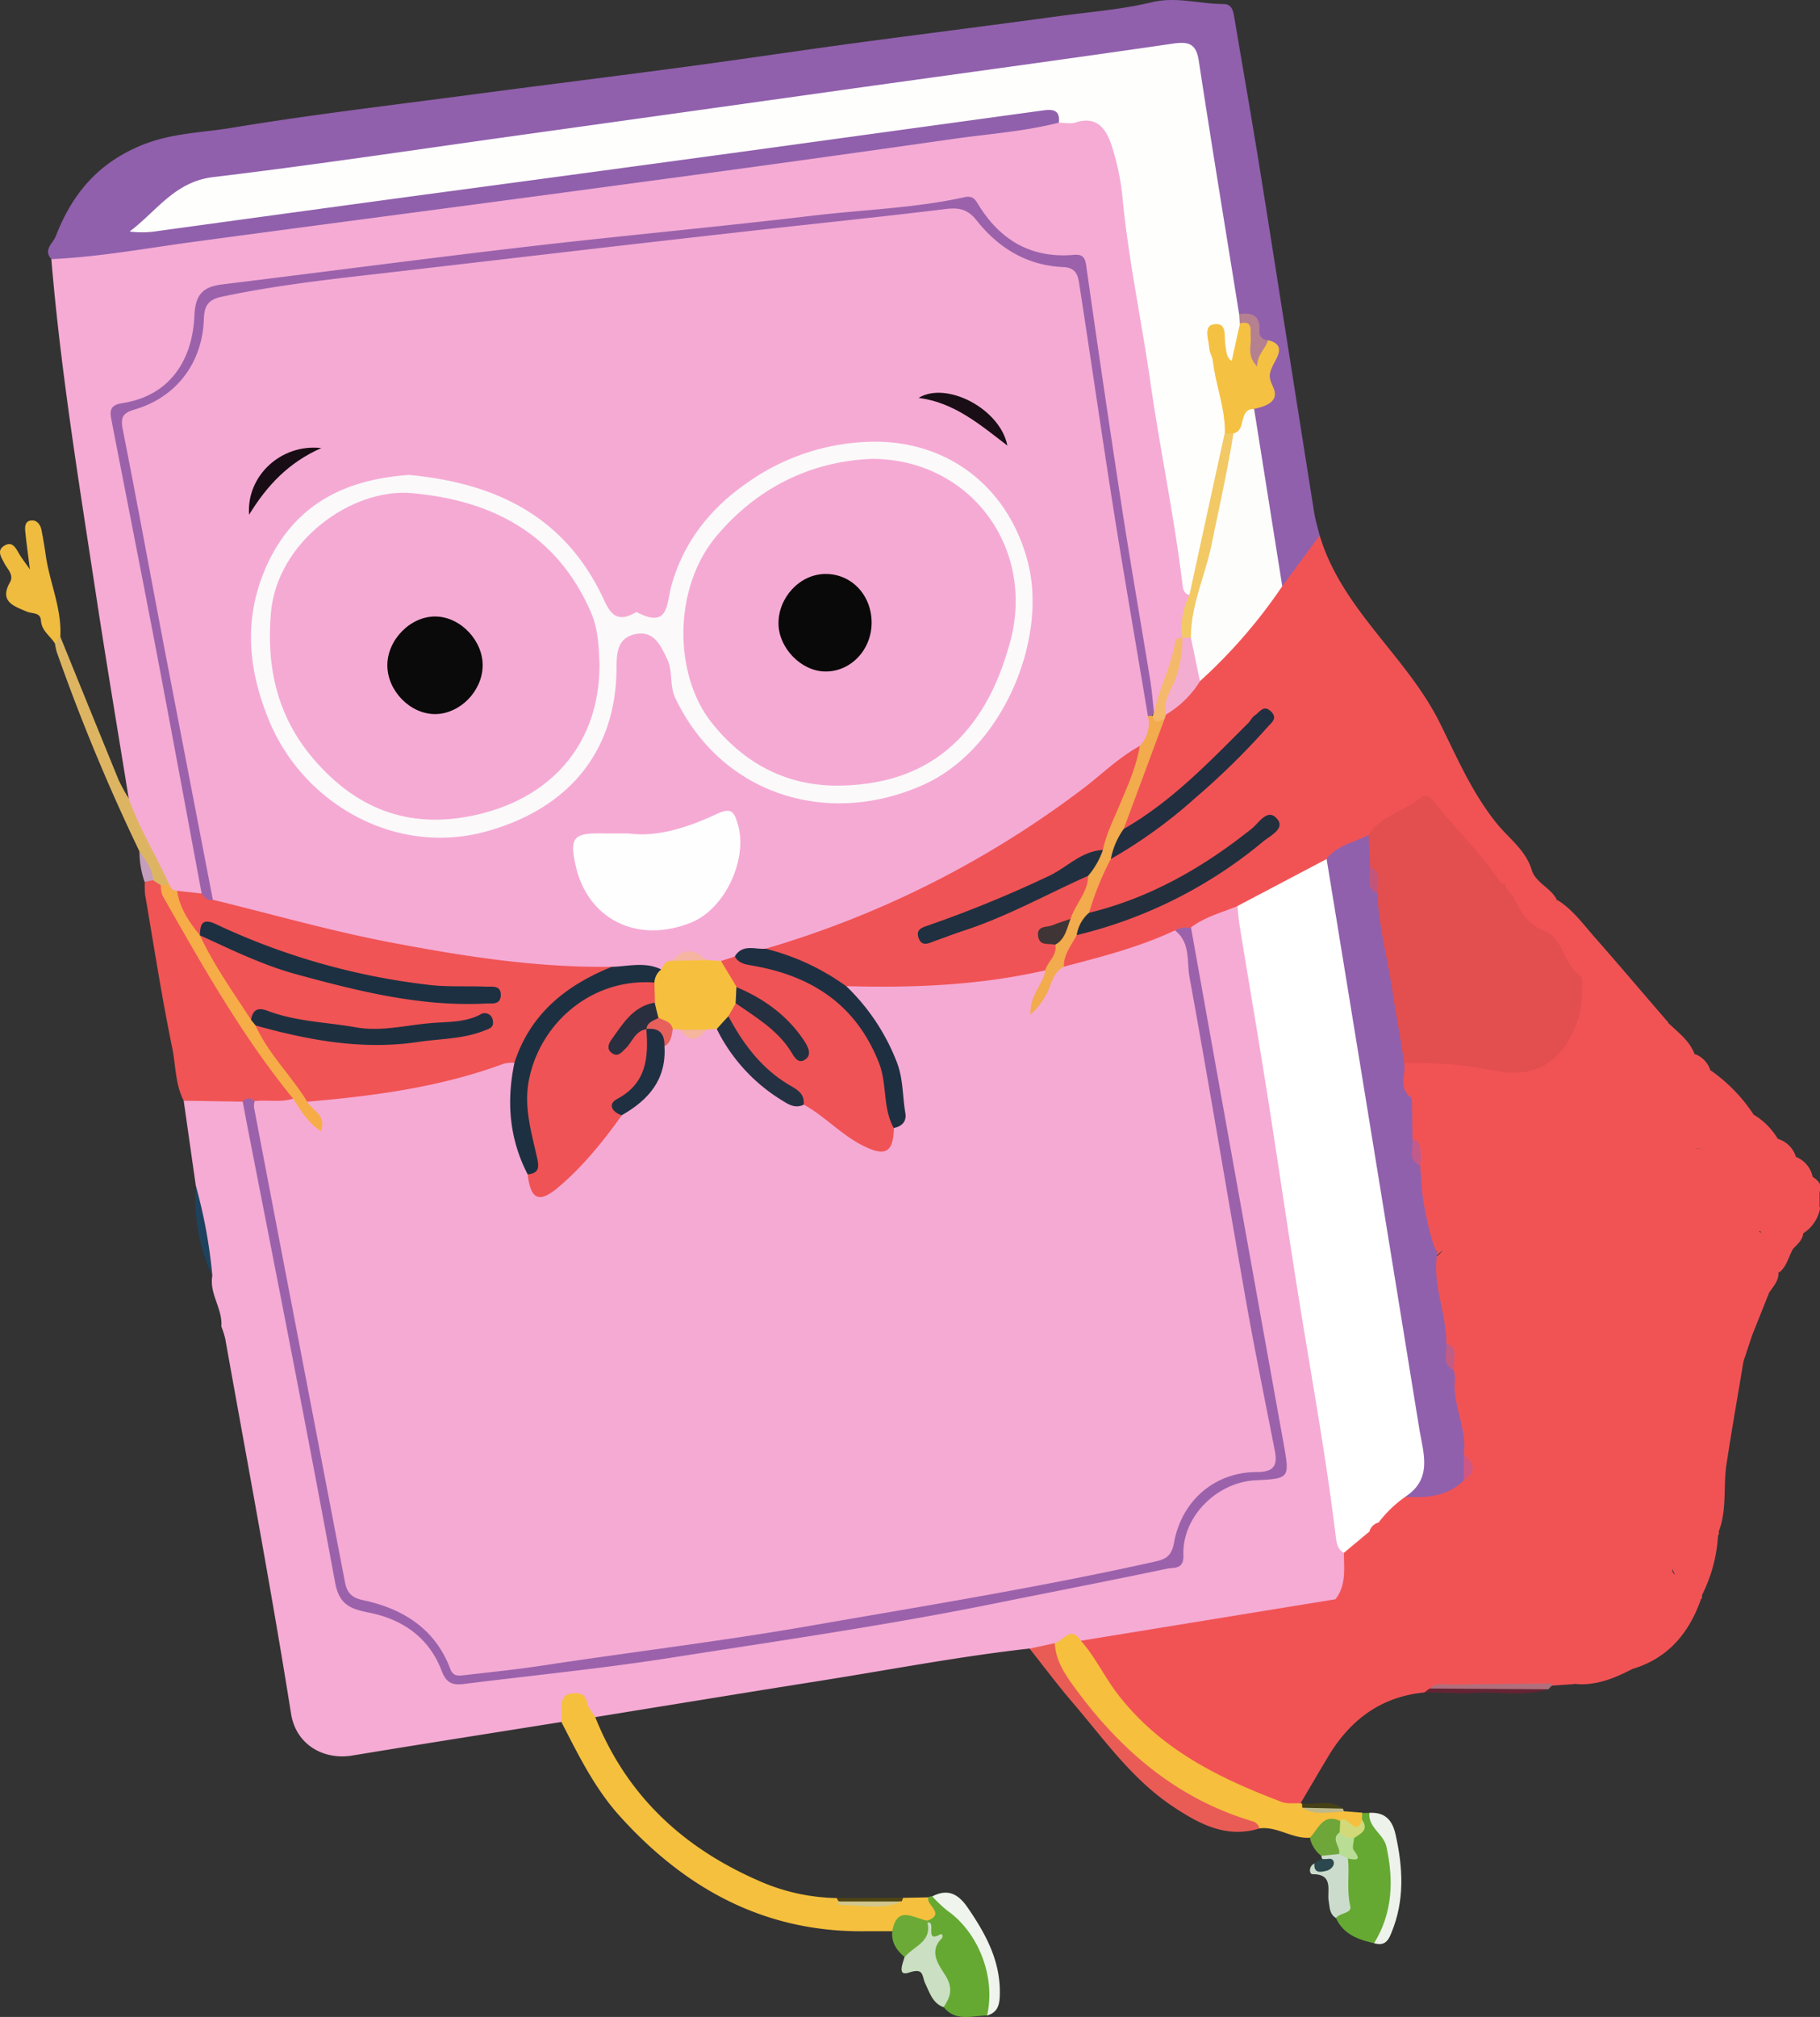 <svg xmlns="http://www.w3.org/2000/svg" viewBox="0 0 426.59 472.65"><rect x="0" y="0" width="426.59" height="472.65" fill="#333333" stroke="none"/><defs><style>.cls-1{fill:#f5abd4;}.cls-2{fill:#f15355;}.cls-3{fill:#9060ac;}.cls-4{fill:#f05455;}.cls-5{fill:#efbc40;}.cls-6{fill:#ddb562;}.cls-7{fill:#1e425e;}.cls-8{fill:#b16f7c;}.cls-9{fill:#632332;}.cls-10{fill:#c49ebc;}.cls-11{fill:#f5c03d;}.cls-12{fill:#f6bf3d;}.cls-13{fill:#e95c56;}.cls-14{fill:#65a933;}.cls-15{fill:#65a932;}.cls-16{fill:#cbdfc2;}.cls-17{fill:#edf3ea;}.cls-18{fill:#eff5ec;}.cls-19{fill:#ccdccc;}.cls-20{fill:#6caa38;}.cls-21{fill:#6ea63a;}.cls-22{fill:#504512;}.cls-23{fill:#2a484d;}.cls-24{fill:#bfb98a;}.cls-25{fill:#454116;}.cls-26{fill:#fff;}.cls-27{fill:#9b62ab;}.cls-28{fill:#fefefd;}.cls-29{fill:#f6ad48;}.cls-30{fill:#f2c965;}.cls-31{fill:#f5b96b;}.cls-32{fill:#e34e4f;}.cls-33{fill:#c25c84;}.cls-34{fill:#c25a8b;}.cls-35{fill:#d05683;}.cls-36{fill:#fdfdfc;}.cls-37{fill:#f5c143;}.cls-38{fill:#b58090;}.cls-39{fill:#f5aad4;}.cls-40{fill:#232f3d;}.cls-41{fill:#222f40;}.cls-42{fill:#f2ab4d;}.cls-43{fill:#f3add1;}.cls-44{fill:#d2c88e;}.cls-45{fill:#d1d979;}.cls-46{fill:#badd96;}.cls-47{fill:#1c3041;}.cls-48{fill:#1d3041;}.cls-49{fill:#1e3040;}.cls-50{fill:#c3557b;}.cls-51{fill:#f05355;}.cls-52{fill:#f6c03e;}.cls-53{fill:#1f2f42;}.cls-54{fill:#233143;}.cls-55{fill:#1f3043;}.cls-56{fill:#e8605c;}.cls-57{fill:#f6b59d;}.cls-58{fill:#203040;}.cls-59{fill:#3f3436;}.cls-60{fill:#fbf9fa;}.cls-61{fill:#fefefe;}.cls-62{fill:#190e15;}.cls-63{fill:#180d15;}.cls-64{fill:#f5b5a1;}.cls-65{fill:#292f3e;}.cls-66{fill:#242f3f;}.cls-67{fill:#0a0909;}.cls-68{fill:#0b0a0a;}</style></defs><g id="Calque_2" data-name="Calque 2"><g id="Calque_1-2" data-name="Calque 1"><path class="cls-1" d="M241.32,386.32c-16.26,1.81-32.32,4.9-48.47,7.46-17.79,2.81-35.56,5.73-53.34,8.61a1.81,1.81,0,0,1-.93-.24c-4.23-3.13-4.23-3.13-7,1.38-16.34,2.61-32.68,5.16-49,7.86-6.74,1.12-13.2-2.55-14.35-9.75-4.68-29.4-10.21-58.67-15.45-88a22.08,22.08,0,0,0-.9-2.79c.34-4.14-2.86-7.65-2.12-11.87a138.48,138.48,0,0,1-3.86-21.09l-2.85-20c4.31-2.86,8.85-2,13.41-.87,2,1,2.44,2.86,2.83,4.92,5,26.53,10.39,53,15.36,79.5,1.8,9.6,4,19.12,5.4,28.78.51,3.63,2.34,5.5,5.59,5.93,8.63,1.15,14.57,6.16,18.71,13.3,1.75,3,3.34,3.45,6.68,3.16,14.83-1.29,29.54-3.5,44.27-5.52,10.64-1.45,21.27-3.16,31.89-4.84,23.68-3.77,47.25-8.2,70.76-12.92,4.54-.91,9-2.24,13.61-2.87,2.86-.39,3.79-1.64,4.23-4.4,1.23-7.59,8.91-16.68,18.39-16.73,5.68,0,6.58-1.16,5.16-7-2.51-10.3-3.66-20.83-5.74-31.21-4.82-24-8.56-48.17-12.92-72.25-1.06-5.83-2.37-11.64-2.63-17.61,3.32-4.41,7.83-6.2,12.58-5,3.14,6.4,3.07,13.51,4.21,20.31,3,18.31,5.82,36.66,8.88,55,3.24,19.3,6.17,38.64,9.37,57.94,1,6,1.28,12.18,3,18.08,1.4,4.44.64,8.38-2.73,11.71-6.91,3.09-14.46,3.35-21.75,4.53-10.75,1.75-21.45,3.95-32.3,5.12a30.14,30.14,0,0,1-4.93.16c-2.51-.6-4.8.34-7.12,1.06A8.15,8.15,0,0,1,241.32,386.32Z"/><path class="cls-1" d="M30.17,187.11C27.64,171.42,25,155.75,22.6,140c-4-26.37-8.34-52.69-10.57-79.29,1.19-1.71,3.05-1.85,4.86-2.07C54.38,54,91.77,48.57,129.23,43.6,156.48,40,183.71,36.1,211,32.42q18.48-2.49,36.93-5.1c10.52-1.54,13.35.25,15.38,10.88,3.11,16.27,5.33,32.68,8,49,2.12,13.07,4.06,26.17,6.59,39.17.83,4.22-.2,8.68,1.92,12.66-.07,3.54-1.38,6.87-1.72,10.37-2.29,4.91-3.33,10.28-5.45,15.25-.54,1.27-.44,3.16-2.73,2.43-2.35-7.25-2.78-14.87-4-22.32-.72-4.56-1.51-9.13-2.32-13.67-2.87-16.11-4.9-32.36-7.5-48.51-.9-5.52-2.24-11-2.47-16.69-.11-2.53-.9-4.17-4.49-4.37A25.29,25.29,0,0,1,229,50.27c-1.08-1.55-2.17-2.38-4.07-2.08-13.73,2.13-27.6,3-41.39,4.67-10.49,1.26-21.06,2.06-31.56,3.33-12.79,1.55-25.6,3-38.39,4.51S88,63.9,75.17,65.11c-8.07.75-15.89,3.22-24.08,3.31-2.68,0-3.89,2.06-3.79,4.85.18,4.63-1.64,8.76-3.63,12.79a17.84,17.84,0,0,1-11.76,9.29c-4.14,1.12-4.25,3.29-3.53,6.57,3,13.42,5.15,27,7.86,40.48,4.12,20.45,7.65,41,11.83,61.46a6.89,6.89,0,0,1-.61,5.32c-1.24,1.39-2.86,1.52-4.56,1.32-1.77-.36-3.5-.8-4.34-2.67-2.83-5.13-5.23-10.48-7.76-15.76C30.1,190.6,28.54,189,30.17,187.11Z"/><path class="cls-2" d="M313,374.77c2.6-3.28,2-7.15,2-10.91a6.79,6.79,0,0,1,6.09-5.52,14.21,14.21,0,0,0,5.46.8c-1.27-1-2.95-1-3.78-2.29.13-4,3-5.68,6.12-7.19a32.19,32.19,0,0,0,12.87-3.58c3.37-2,.55-4.07,0-6.1,0-5.42-3.27-10.4-2.12-16,.53-2.21,3.18-4.32.31-6.71-.69-1-1.7-1.87-2.12-3.1-1.29-6.34-4-12.52-2-19.2,5.45-3,2.91-8.48,3.19-12.53-1.48.7-.54,2.58-.53,4.28,0,2.51.78,5.34-2.35,6.8a2.23,2.23,0,0,1-2.15-1.78c-.56-4.56-2.78-8.85-2.17-13.59a3.81,3.81,0,0,1,1.26-2.06c3.07-2.16,1.49-3.64-.68-5.07-.8-1.55-1.73-3-2.51-4.57a10.87,10.87,0,0,1,.23-7.78c2.21-2.54,4.43-1.46,6.51.14a13.28,13.28,0,0,1,4.69,5.9c-.44-.9-.32-2.6,0-4.26.68-3.33-.84-4.16-3.81-3.6-2.59.48-5.25.19-7.85.71-3.13-2.38-2.67-5.3-1.29-8.37,3.25-2.91,7.22-1.79,10.93-1.78s7.21,1,10.82,1.49c10.79,1.47,16.75-2.86,18.71-13.56.32-1.79.28-3.65,1-5.37a10.28,10.28,0,0,1,2.17-2.68c-.88.24-1.38,1-2.2,1.23-5.19-4.8-10.1-9.9-14.79-15.19a3.41,3.41,0,0,1-.48-2.86c1.77-3,3.8-1.56,5.69-.22,1.58,1.12,2.48,3,4.54,3.92-.32-1.18-.89-2.35.32-3.23,3.59,2.23,6,5.65,8.74,8.74,5.66,6.43,11.21,13,16.8,19.45-3.68,1.53-8.63-.22-11.36,5.71,3.32-5,8-3.55,11.8-5.09,2.28,2.17,4.88,4.08,6.09,7.16-1.2,1.07-2.24,2.13.11,3.09a8.1,8.1,0,0,0,3.77.88,38.46,38.46,0,0,1,9.89,10.14c-.45,4.42,2.93,5,6,5.93a6.37,6.37,0,0,1,4,4.05c-.42,3.15,2,3.86,4.13,4.9,1.07.76,2,1.61,1.59,3.12-1,1.65-1.21,4.08-4,3.76,1.36.29,2.77-1.25,4,.23a8.9,8.9,0,0,1-3.81,5.9c-1.87.76-3.27,1.83-2.78,4.17-.92,1.75-1.35,3.8-3,5.08-3.17-.34-4.18-2.24-3.57-5.14.31-1.48.72-2.88-.61-4.08-1.39-2-1.78-4.42-3.56-6.38-2.25-2.47-.79-5.24,4-8.51-7.59,4.19-6.83-4.36-10.56-6-4.35,2.9-10.91.24-12.1-5.11-.47-2.11,0-4.34-.72-6.42s-2.64-3.38-2.79-5.74c-.71,6.62-6.95,1.94-9.69,5.2,4.3,5.49,9.73,10.25,14.79,15.28,3.39,3.36,6.76,6.82,10.18,10.16a33.8,33.8,0,0,0,10.32,7.41c1.37,1.15,1,2.54.76,4.08A15.13,15.13,0,0,0,414.64,303q-2,5-4,10a11.68,11.68,0,0,1-5.07,4.41c.78,1.47,2.3.71,3.09,1.56-1.34,8.07-2.76,16.13-4,24.22-.78,5.21.17,10.64-1.82,15.73-1-.35-1.4-1.35-2.62-2.14.63,1.54,1.74,2.16,2.47,3.07a35.71,35.71,0,0,1-3.83,14.09c-6.78-2.55-8.23-7.77-8.08-14.46.11-4.78-1.21-9.58,1.35-14.11a5.13,5.13,0,0,0,.28-3.89c-.16-.64-.26-1.31-.46-1.94-1-3.26,1.61-5.66,2-8.47s-4-3.81-3.65-7.13c.18-1.68,0-3.81,1.42-4.59,4.54-2.42,5.73-7.1,8.05-11,1-1.71,2.56-3,4.31-4.91-3.58,0-6.54.35-9.5,0-4.91-.65-8.47-2.64-12.19-6.45s-6.69-8.69-12-11.35c-3.77-1.89-5.15-6.95-8.7-9.89-2.48-2.06-4.18-4.95-7.6-5.92-1.29-.37-2-1.68-2.47-3-.42,1.16.18,2.34-.13,3.46-1.32,4.74.32,7.31,4,11.09,5.24,5.34,12.86,10.64,11.21,20.35-.27,1.59.34,3.29.64,4.92.88,4.94,1.85,5.67,7.06,5.38,5.57-.31,7.95,1.91,8,7.46.06,7.25-4.46,14-10.29,15.34-5.12,1.18-8.72-.38-11.54-5.47a22.47,22.47,0,0,0-7.12-8.17c-1.48-1-2.91-1.6-4.4.07-1.72,1.92-2.07,9.62-.45,11.72,3.73,4.85,4,9,.79,14.09-2.84,4.51-2.72,4.79,2.51,5.41.66.08,1.55,0,1.92.37,4.5,5.11,12.85,7,13.26,15.48.21,4.33,2.14,6.07,6.44,6.18,6.81.18,13.59-.62,20.39-.45,1.62,0,3.34-.52,4.74.82-2.78,7.78-7.57,13.58-15.71,16.13-5.27-1-10.23-.76-14.1,3.65l-5,.34-.64-.27c-2.17-1.44-2.82-3.17-.84-5.7-4.5,1.83-7.8.61-10.17-3.25a5.41,5.41,0,0,0-2.28-2.55c-7.72-3-7.78-9.41-7.09-16.13a1.73,1.73,0,0,0-.17-1.44c-1.65.13-2.9,1.46-4.54,1.71-2.65.39-3.27,2.17-3.53,4.58-1,9.09-7.34,12.95-16.17,10.16C314.72,380.86,315.05,377,313,374.77Z"/><path class="cls-3" d="M248.18,28.74c-8.2,2.1-16.65,2.65-25,3.85C196.81,36.37,170.4,40,144,43.52,111,48,78,52.27,45.05,56.72c-11,1.49-21.91,3.51-33,4-2-2.17.37-3.72,1-5.31,3.76-9.72,9.65-17,19.93-21.29,7.17-3,14.47-3,21.67-4.22,18.11-3,36.35-5.14,54.55-7.55,17-2.26,34.13-4.37,51.18-6.65,13-1.73,25.9-3.69,38.85-5.45C215.6,8.05,232,6,248.43,3.75,255.64,2.78,263,2.21,270,.52c5.78-1.38,11.16.43,16.72.42,2.21,0,2.38,1.91,2.66,3.58,1.87,11.1,3.81,22.18,5.62,33.29,2.33,14.37,4.56,28.76,6.84,43.14q3.09,19.62,6.2,39.24c.29,1.78.84,3.53,1.27,5.29-.53,5.11-3.51,8.72-7.34,11.76a1.73,1.73,0,0,1-2.64-.24c-2.41-7.11-2.88-14.6-4-21.94-1-6.17-3-12.27-2.25-18.66,5.06-3.69,2.31-9.62,4-14.29.18-.49-.7-1-1.29-1.36-2.16-2.43-3-6-6.46-7.33-2.49-5.56-2.74-11.61-3.64-17.48-2-13-4.48-25.85-6.27-38.84-.57-4.15-2.34-5.17-6.31-4.62q-45.1,6.33-90.22,12.6Q116.28,34.32,49.71,43.55c-6,.84-9.53,5-13.88,8.37,8-.59,15.89-1.61,23.78-2.68,42.92-5.8,85.8-11.83,128.74-17.51,17.76-2.35,35.49-5,53.28-7.12a12.18,12.18,0,0,1,4.46-.12C248.35,25.08,249.73,26.22,248.18,28.74Z"/><path class="cls-2" d="M300.55,137.37l8.77-11.89c5.17,17.3,20.31,28.22,28.08,43.77,4.07,8.16,7.58,16.47,13.39,23.68,2.91,3.6,7,6.41,8.31,11.23-.34,3.92-2.32,5.62-6.27,4.63-4.41-3.45-7.66-8-11.43-12.08a14.27,14.27,0,0,1-1.14-1.62c-5.05-7-5.71-7.12-13-2.78-2,1.18-3.79,2.65-5.67,4-3.16,2.35-6.9,3.72-10.14,5.95a147.47,147.47,0,0,1-16.3,9.08c-1.61.72-3.15,1.92-5.08,1-3.72,1.51-7.67,2.52-10.92,5-1.13,1-2.48,1.66-3.68,2.57a171.85,171.85,0,0,1-19.23,6.63c-2.32.71-4.8,1.52-7.18-.05-1.82-3.33.68-5.44,2.18-7.83,9-3.82,18.49-6.39,27-11.28,6.43-3.68,12.87-7.36,17.91-13a130,130,0,0,1-27.05,16.45c-3.05,1.35-6.16,2.48-9.29,3.56-1.69.59-3.51,1.32-5.11-.33-.57-5.09,2.37-9,4.32-13.32A153.93,153.93,0,0,0,295.39,169c-5.09,5.15-10.48,10-15.74,15A64.46,64.46,0,0,1,268,193.23c-1.6.93-3.28,2.52-5.29.65-.43-4.45,2.61-7.87,3.61-11.95a49.24,49.24,0,0,1,5.49-13.44,8,8,0,0,1,.58-1.31c2.62-2.93,5.54-5.57,8.16-8.51,5.58-5.8,10.87-11.85,16-18.06C297.6,139.27,298.39,137.44,300.55,137.37Z"/><path class="cls-2" d="M398.67,374.8c-10,1.58-20,1.49-30.05,1-2.21-.11-2.64-1.38-2.78-3.28a65.38,65.38,0,0,0-1-7.36c-.48-2.62-11.68-11.43-14.09-11.24-1.81.15-4.17,2.08-5.25-.61-.87-2.16.09-4.54,1.61-6.38,4.3-5.22,4-8.55-1.13-13.31-.35-.32-.9-.87-.81-1.14,1.35-4-.38-8.54,2.11-12.28,1.72-2.59,3.69-3.29,6.56-1,3.27,2.6,6.55,5,8.06,9.15,1.23,3.42,3.87,5.82,7.51,5.35,3.94-.51,8.12-1.12,9.21-6.59.61-3.09,2.75-5.82,2.24-9.32-.54-3.7-2.12-5.38-6-4.26-5.51,1.57-8.22-.44-9.05-5.91a58.63,58.63,0,0,1-.9-11.36,4.9,4.9,0,0,0-2.23-4.7c-3-1.9-5.47-4.12-6.23-7.92-.34-1.69-2.06-2.45-3.89-2.56a3.82,3.82,0,0,1-3.8-4.78c1.47-4.68.8-9.47,1.47-14.2a2.53,2.53,0,0,1,2.59,2.73c0,3.2,1.57,4.5,4.66,4.34.64,0,1.81.17,1.85.42,1.06,5.86,8.63,6.54,9.76,12.33.18.91,1,2.48,1.39,2.44,7.29-.73,6.28,9.39,12.71,9.68.24,0,.57.39.69.68,3.71,9.48,11.74,7,18.9,6.75,1.66-.07,3.54-.93,4.36,1s-1.22,2.39-2.45,3.07c-3.47,1.94-4.7,5.39-5.89,8.79-.8,2.29-1.47,4.38-4.36,4.75-2.36.31-2.62,2.18-2.61,4.13s-.08,4.16,2.6,4.66c4.3.81,3.35,2.68,1.06,4.91s-3.26,4.89-1.32,8c.82,1.32,1.16,3.12.29,4.31-4.29,5.82-2.33,11.79-.73,17.78.08.31.33.73.21.9-3.52,4.83-2.35,6.16,3.49,5.55,2.13-.22,1,3,1.48,4.65A.79.79,0,0,1,398.67,374.8Z"/><path class="cls-4" d="M56.89,258.16l-13.83-.22c-2-3.88-1.85-8.28-2.7-12.41-2.45-11.9-4.3-23.92-6.35-35.9a21,21,0,0,1-.07-3c.23-.95,1-1.1,1.79-1.12A4.06,4.06,0,0,1,38.38,207a235.21,235.21,0,0,0,12.77,22.22C56.69,238,62,247,68.52,255.09a2.92,2.92,0,0,1,.52,2.83c-2.26,2.62-5.2,1.85-8,1.63C59.53,259.41,58.42,258.19,56.89,258.16Z"/><path class="cls-5" d="M12.88,150.8c-1.09-1.78-3.11-2.93-3.28-5.37-.14-2-2-1.55-3.34-2.11-2.81-1.23-6.54-2.26-3.94-6.83,1-1.78-.57-3.09-1.27-4.45-.79-1.53-1.94-3.09.09-4.24,1.8-1,2.57.66,3.36,2,.58,1,1.28,1.87,2.51,3.64-.45-3.62-.82-6.21-1.08-8.8-.12-1.16-.11-2.57,1.45-2.68,1.3-.1,2.08,1,2.33,2.19.39,1.94.71,3.9,1,5.87.89,6.44,3.8,12.52,3.43,19.19A2,2,0,0,1,12.88,150.8Z"/><path class="cls-6" d="M12.88,150.8l1.24-1.64Q20.95,166,27.81,182.79a41.21,41.21,0,0,0,2.36,4.31c2.47,7.06,6.43,13.4,9.49,20.16a1.45,1.45,0,0,1-2,.15l-1.8-1.13c-2-1.81-2.28-4.48-3.2-6.82a459,459,0,0,1-19.38-46.74A17.25,17.25,0,0,1,12.88,150.8Z"/><path class="cls-2" d="M391,239.79c-.29,2.4.17,5.94-3.83,2.31-1.6-1.45-2.7,0-3.74,1-1.19,1.18-2.44,2.37-4.12,2.6a2.64,2.64,0,0,1-3.27-2.26c-.29-2,1.21-1.41,2.29-1.46.48,0,1.17-.11,1.37-.43,2.85-4.42,6.72-4,10.86-2.39A.59.59,0,0,1,391,239.79Z"/><path class="cls-2" d="M352.9,207.25c3.91,2.66,4.25-1.83,6.2-3.09,1.19,2.93,4.55,4,5.87,6.82-.4,2.41,2.71,3.72,2,7-2.36-2.72-6-2.76-7.39-6.25a3.32,3.32,0,0,0-4.7-1.46C353.07,210,351.78,209.46,352.9,207.25Z"/><path class="cls-2" d="M368.86,394.58c2.39-6.42,9-8.14,14.1-3.65C378.54,393.24,374,395.18,368.86,394.58Z"/><path class="cls-2" d="M412.73,289c1.69.25,2.45,1.61,1.87,2.84-1.45,3,1,4.42,2.25,6.33.13,2-1.25,3.3-2.21,4.79-3-1.19-4.39-2.79-2.92-6.36C412.67,294.35,412.43,291.58,412.73,289Z"/><path class="cls-2" d="M416.77,267c-1.69,1.28-5,1-6.17-.79s-3.8-3.61.21-5.14A16.22,16.22,0,0,1,416.77,267Z"/><path class="cls-2" d="M400.92,250.92c-1.72,4.05-3.77.36-5.56.09a2.94,2.94,0,0,1-2.28-3.82c.91-3,2.66.68,4-.24A5.93,5.93,0,0,1,400.92,250.92Z"/><path class="cls-2" d="M408.66,319c-2.52,2.12-4.63,2.32-5.73-1.35-.28-.95,0-2.42,1.14-2.14,2.9.7,4.33-1.86,6.57-2.48Z"/><path class="cls-7" d="M45.91,277.91A117.19,117.19,0,0,1,49.77,299,42.09,42.09,0,0,1,45.91,277.91Z"/><path class="cls-8" d="M363.85,394.92l-.94.94a204.55,204.55,0,0,1-28,0,2.37,2.37,0,0,1,2.48-2.57c8.85-.35,17.79-2.11,26.47,1.23Z"/><path class="cls-9" d="M335.07,395.68l27.84.18c-6.24,2-12.68.23-19,1l-10.09-.28C333.87,395.8,334.18,395.35,335.07,395.68Z"/><path class="cls-2" d="M402.71,359.84h-.49c-2.39.06-4.4-.38-4.39-3.39,0-1.23.24-2.48,1.86-2.3,2.85.32,3.16,2.47,3.17,4.76A1.17,1.17,0,0,1,402.71,359.84Z"/><path class="cls-2" d="M424.91,275.94c-2.22,1.49-3.85,1-5.19-1.31-1-1.7-1.45-3,1.06-3.59A6.51,6.51,0,0,1,424.91,275.94Z"/><path class="cls-2" d="M426.49,283.05c-6.42,1.12-6.42,1.12-7.34-4.11,2.9,3.92,5.2,2.72,7.35.12C426.5,280.39,426.5,281.72,426.49,283.05Z"/><path class="cls-2" d="M419.9,293.12c-2.42-2.14-.13-3.58.92-5s1.6-.32,1.86.81C422.51,290.85,420.92,291.8,419.9,293.12Z"/><path class="cls-10" d="M32.69,199.46c1.37,2.13,3.15,4.07,3.2,6.82l-2,.38A21.76,21.76,0,0,1,32.69,199.46Z"/><path class="cls-2" d="M335.07,395.68l-1.23.93c-10.23,1-17.45,6.49-22.58,15.1-2.16,3.61-4.29,7.25-6.43,10.88-1.51,2-3.52,1.6-5.42,1-17.54-5.83-32.44-15.35-42.83-31-1.61-2.44-3.53-4.86-3.29-8.09L313,374.77c2.41-.53,5-1.34,3.34,2.91a1.86,1.86,0,0,0,1.09,2.49c4.06,1,8.23,1.31,12.17-.29,3.31-1.35,3.61-4.53,3.38-7.61-.3-4,.37-6.93,5.42-6.6,1.79.12,2.76-1.67,4-2.71.8-.67,1.7-1.29,2.68-.67s.78,1.79.27,2.66c-2,3.47-1.2,6.95-.56,10.6.53,3,1.53,4.94,4.75,5.36a4.12,4.12,0,0,1,3.6,3c1.47,4.23,4.3,5.59,8.56,3.83,1.3-.54,3.19-1.75,4-.1.75,1.49-1,2.16-2.41,2.87-3.25,1.63,1.29,2.52.57,4-7.87.08-15.75.13-23.62.26C338.48,394.79,336.58,394.22,335.07,395.68Z"/><path class="cls-11" d="M131.59,403.53c0-1.16,0-2.31,0-3.47,0-1.63.51-3,2.39-3.21s3.2,0,3.67,2.25c.24,1.18,1.22,2.2,1.87,3.29,7.25,18.18,20.36,30.46,38.09,38.24a46.94,46.94,0,0,0,18.51,4.16,2.87,2.87,0,0,1,1,.59,77.41,77.41,0,0,0,13.36,0l1.24-.64,5.93-.12c2.37,1.84,4.11,3.72.5,6-3,.4-6.32-.26-9,1.94-2,0-4,0-6,0-23.62.39-42.32-9.76-57.81-26.89C139.41,419.13,135.58,411.3,131.59,403.53Z"/><path class="cls-12" d="M253.29,384.43c3.36,3.75,5.48,8.34,8.53,12.36,10,13.12,23.86,19.88,38.61,25.48,1.32.5,2.93.23,4.4.32l.31,0a3.82,3.82,0,0,0,1.18.85c2.85.72,5.95-.7,8.67,1l4.31.34a3,3,0,0,1,.73,2.07c-1.21,4.14-3.79,1.55-5.92,1.22C311,426.9,309.8,431,307,430.64c-4.14.33-7.65-2.76-11.84-2.16-10.56-1.74-19.21-7.24-27.41-13.76-7.79-6.19-13.54-14.12-19.29-22.05-1.53-2.1-3.6-4.63-1.26-7.61C249.23,384.63,250.87,380.79,253.29,384.43Z"/><path class="cls-13" d="M247.23,385.06c.24,4.51,2.87,8,5.36,11.35,10.58,14.22,23.65,25.23,41,30.39a2.2,2.2,0,0,1,1.61,1.68c-7.7,2.37-14-1-20.06-5-9.74-6.4-16.34-15.88-23.76-24.54-3.49-4.08-6.71-8.39-10.05-12.6Z"/><path class="cls-14" d="M319.25,426.45c0-.53,0-1.05.05-1.58l1.72-.05c6.74,6.45,8.55,20.59,3.64,28.35a5.55,5.55,0,0,1-2.59,2.2c-3.71-.84-7.17-2.07-8.92-5.88,2.8-4.45.5-9.71,2.28-14.32,1.49-1.26-.16-3.17.89-4.53C317,429,320.52,429.42,319.25,426.45Z"/><path class="cls-15" d="M217.37,450.09c4.38-1.63-.45-3.68.26-5.48a1.4,1.4,0,0,1,.89-.22c7.85,1.81,11.06,8,13.14,14.74,1.31,4.25,3.35,8.89-.3,13.19-3.5,0-7.31,1.55-10.15-1.95-.69-6.51-3.26-12.59-4.33-19A2.08,2.08,0,0,1,217.37,450.09Z"/><path class="cls-16" d="M217.39,450.53c2.21-.43-.84,4.91,3,2.77.58-.32.62.65.41.86-3.32,3.25-.62,6.46.83,8.82,1.84,3,1.13,5-.46,7.39-2.62-.94-3.28-3.46-4.31-5.58-.81-1.67-.19-3.76-3.76-2.55-2.85,1-1.54-2.06-1.09-3.61C212.89,455.31,215.54,453.18,217.39,450.53Z"/><path class="cls-17" d="M322.07,455.37c4.38-7.1,4.61-14.75,2.9-22.61-.64-3-4.31-4.45-4-7.94,3.57-.19,5.33,1.56,6.12,5,1.77,7.86,2.2,15.55-1,23.21C325.28,455.17,324.22,456,322.07,455.37Z"/><path class="cls-18" d="M231.36,472.32c2.07-9-2-19.46-9.32-24.59a30.76,30.76,0,0,1-3.52-3.34c3.61-1.85,6.06-.61,8.27,2.6,4.36,6.34,7.9,12.85,7.54,20.91C234.23,470.21,233.58,471.66,231.36,472.32Z"/><path class="cls-19" d="M315.94,435.52c.4,3.7-.33,7.42.55,11.16.41,1.77-2.48,1.5-3.34,2.81-1.55-1-1.45-2.42-1.73-4.05-.39-2.3,1.23-6.3-3.75-6.23-.81,0-1-1.83.41-2.52.93.16,2,.53,1.8-1.12a4,4,0,0,1-.18-.68c.91-1.55,2.36-1.7,3.94-1.56C314.81,433.64,316.07,433.84,315.94,435.52Z"/><path class="cls-20" d="M217.39,450.53c1.07,4.58-3.32,5.56-5.34,8.1-1.9-1.57-3.17-3.44-2.91-6.05,1.09-6.31,5.1-3,8.23-2.49Z"/><path class="cls-21" d="M313.85,434.47l-4.15.42a7.08,7.08,0,0,1-2.67-4.25c2-2,3-5.82,7.11-3.9a3.59,3.59,0,0,1,.94,2.61C314.42,431,315.67,433.1,313.85,434.47Z"/><path class="cls-22" d="M196.58,445.6a5.5,5.5,0,0,1-.47-.81l15.59-.06c-.11.28-.23.56-.36.83A43,43,0,0,1,196.58,445.6Z"/><path class="cls-23" d="M309.88,435.57c.9.4,2.44-.63,2.75.83.17.84-.76,1.79-1.73,2-1.42.35-3,.63-2.82-1.74Z"/><path class="cls-24" d="M315,424.53c-3.27,0-6.65,1.08-9.73-.91,3.18-.63,6.36-.94,9.51.21C314.85,424.06,314.92,424.3,315,424.53Z"/><path class="cls-25" d="M314.77,423.83l-9.52-.21c0-.33-.07-.66-.11-1C308.34,423.1,311.8,421.53,314.77,423.83Z"/><path class="cls-26" d="M290.05,212.31l20.89-11c2.1,1.29,2.41,3.51,2.75,5.61,7.35,44.5,14.66,89,21.58,133.59,1,6.1-.16,7.73-5.92,10.28a28.05,28.05,0,0,0-6.3,6.1,2.08,2.08,0,0,1-2.06,2l-6,5c-1.5-.84-1.71-2.25-1.9-3.8-2-16.56-4.91-33-7.62-49.43-3-18.08-5.58-36.22-8.44-54.32-2.06-13-4.3-26.05-6.42-39.08C290.32,215.6,290.22,214,290.05,212.31Z"/><path class="cls-27" d="M56.89,258.16a1.73,1.73,0,0,1,2.78-.1c2.26,2.51,2.42,5.76,3,8.83,6.36,32.25,12.47,64.55,18.53,96.86,1.08,5.75,3.06,9.56,9.31,11.09,6.67,1.64,11.69,6.26,15.23,12.12,1.75,2.89,3.73,3.59,7,3.16,25-3.31,50-6.24,74.9-10.59,23.21-4.06,46.47-7.83,69.6-12.41,1.62-.33,3.23-.8,4.86-1,6.87-.88,11.61-3.48,14-10.95,2.33-7.27,8.92-11,16.51-11.88,3.86-.45,4.59-2,3.88-5.57-5.9-29.47-10.76-59.14-15.94-88.74-1.8-10.29-3.92-20.53-5-30.94,1.09-.83,2.36-.69,3.61-.68Q290,277.91,300.9,338.48c1.42,8,1.36,8-6.74,8.42-9,.5-17.1,8.59-16.78,17.5.13,3.48-2.26,2.88-3.75,3.19-13.59,2.86-27.22,5.49-40.84,8.24-25.13,5.08-50.5,8.72-75.82,12.69-16,2.5-32.16,4.09-48.25,6.1-2.54.31-4.08-.1-5.2-3.07-2.89-7.71-9.1-12.08-17-13.64-4.41-.88-7.06-1.87-8-7.19C72,335.26,65,299.89,58.09,264.49,57.68,262.38,57.29,260.27,56.89,258.16Z"/><path class="cls-28" d="M248.18,28.74c.38-3.14-1.62-3.15-3.79-2.85q-34,4.66-67.95,9.33-38.91,5.3-77.82,10.51-30.79,4.17-61.56,8.4a22.8,22.8,0,0,1-6.68.12C36.64,49.58,40.9,42.6,49.92,41.51c22.37-2.68,44.66-6,67-9.15q41.36-5.77,82.7-11.58c25.1-3.51,50.22-6.9,75.31-10.56,3.69-.53,5.44,0,6.05,4C284,34,287.26,53.81,290.44,73.6a6,6,0,0,1,1,2,16.64,16.64,0,0,1-.68,6.83c-.31,1.24-.54,2.84-2.08,3S286.6,84.17,286,83a15.52,15.52,0,0,0-1-2.76c1,7.57,4.17,14.35,3.21,21.75-1.77,6.2-2,12.7-3.75,18.87s-1.77,13-5.68,18.57c-1.14-.31-1.47-1.15-1.59-2.22-1.92-16-5.29-31.82-7.57-47.76-2.08-14.51-5.18-28.87-6.55-43.49a57.94,57.94,0,0,0-2.28-11.11c-1.07-3.57-3-8-8.67-6.15C250.93,29.09,249.5,28.75,248.18,28.74Z"/><path class="cls-4" d="M41.49,208.75l5.78.64c1.51-.36,2.94.55,4.45.29,12.09,2.76,24.06,6,36.23,8.37,15.89,3.13,31.82,6,48.08,6.28,2.3,0,4.65-.18,6.8,1,2.41,3.85-1.5,4-3.21,4.88-6.73,3.33-12.1,7.93-15.3,14.84-1,2.07-1.56,4.41-4,5.41-14.21,5.42-29.06,7.82-44.11,9.17a11.26,11.26,0,0,1-4-.35c-5.14-4.75-8.88-10.61-12.68-16.41a2.24,2.24,0,0,1,.33-3.1c5.93-1.09,11.35,1.6,17,2.54,11.51,1.92,22.58-.41,33.79-1.91-15.86,3-31.62,3.07-47.28-1.3-1.43-.4-2.9-.91-4.25.26-1.42.46-2.07-.5-2.72-1.48C53.21,233,50.28,228,47.1,223.11c-.74-1.14-1.65-2.61-.13-4,4.68-1,8.21,2.09,12.1,3.61,17.29,6.75,35.07,10.74,53.7,10.55-18.11-.08-35.37-4.38-52.25-10.58-2.81-1-5.52-2.27-8.25-3.48-1.81-.81-3.73-1.6-5.58,0C42.39,216.91,40.55,213.18,41.49,208.75Z"/><path class="cls-27" d="M49.88,210.87c-1.34.33-1.9-.71-2.61-1.48C43.69,190.2,40.15,171,36.5,151.82,33.09,134,29.55,116.1,26.09,98.24c-.39-2-.21-3.35,2.48-3.75,11.25-1.68,16.58-10.13,17-20.58.23-5,2.09-6.71,6.51-7.26,23.8-2.91,47.56-6.06,71.37-8.83,22.36-2.6,44.78-4.63,67.12-7.29,11.82-1.41,23.78-1.73,35.45-4.31,2.11-.47,2.6.62,3.39,1.89,5.16,8.28,12.42,12.49,22.35,11.61,1.68-.14,2.53.32,2.82,2.42q4.17,29.46,8.7,58.89c2,12.75,4.22,25.45,6.29,38.18.43,2.61.63,5.26.93,7.89-.2.21-.41.41-.61.61a2.4,2.4,0,0,1-1.67-.12c-2.6-2.37-2.41-5.73-2.89-8.77-4.4-27.88-8.95-55.74-13-83.67-.26-1.81-.72-3.59-.9-5.41-.31-3.22-1.78-5-5.17-5.61a29.73,29.73,0,0,1-17.47-9.83c-2.41-2.7-5.05-3.56-8.78-3.15-32.66,3.57-65.32,7.15-97.94,11.06-21.58,2.58-43.26,4.36-64.68,8.21-6.82,1.22-6.67,1.24-8.33,8.16-2,8.29-6,15.19-14.47,18.34-3.69,1.38-4,3.69-3.33,7,5.6,29.19,11.1,58.4,16.78,87.57.89,4.56,1.62,9.16,2.58,13.71C51.09,207.17,51.6,209.21,49.88,210.87Z"/><path class="cls-29" d="M46.84,219.17c3.3,7,7.79,13.33,12,19.8.86,0,1.38.36,1.06,1.34,3,6.67,8.36,11.71,12.1,17.86,2.44,1,5.12,1.84,4.65,5.35-.17,1.28-1,2.29-2.3,2-2.81-.59-4.43-2.63-5.5-5.16-.4-.95,0-2-.16-2.92-12-14.7-21.28-31.19-30.62-47.61a7.3,7.3,0,0,1-.39-2.44l2-.14c.31.87.8,1.52,1.83,1.5.63,4.08,2.81,7.36,5.38,10.45Z"/><path class="cls-30" d="M278.79,139.43q4.13-19,8.26-37.91a1.84,1.84,0,0,1,2.34-.08c2.53,4.45.08,8.83-.73,13-2.25,11.64-4.77,23.26-8.66,34.51a2,2,0,0,1-2.2.9l-.7-.46A17.16,17.16,0,0,1,278.79,139.43Z"/><path class="cls-31" d="M273.29,167.46l-.33,1c-.5.93-1.19,1.63-2.3,1.14-.89-.39-1-1.13-.4-1.93a.73.73,0,0,1,.29-.62c1.08-5.81,4.11-11.07,4.95-17,.05-.33,1-.51,1.6-.76l.07,0c3.49,5.2.27,9.75-1.62,14.3A22.3,22.3,0,0,1,273.29,167.46Z"/><path class="cls-32" d="M352.9,207.25c0,1.46,1.32,2,2,3,1.45,3.6,3.45,6.47,7.37,8.06,3,1.21,3.85,4.7,5.48,7.29.62,1,1,2.06,2.1,2.59.91-.23,1.24.1,1,1,0,3.29.06,6.53-1,9.77-3.28,9.69-9.69,13.94-19.64,11.92a94,94,0,0,0-21.08-1.75,4,4,0,0,1-2-2.74c-2.8-12-5.3-24-5.81-36.39a8.89,8.89,0,0,0-1.39-7,7.59,7.59,0,0,1,.87-7.35c2.9-4.54,8.32-5.57,12.23-8.74,1.48-1.19,2.78.56,3.65,1.66,4.85,6.11,10.58,11.5,14.89,18.07C351.81,207,352.46,207.06,352.9,207.25Z"/><path class="cls-3" d="M320.82,195.68c.1,2.51.19,5,.28,7.52,1.65,1.75.17,4.4,1.78,6.16.26,8,2.44,15.63,3.58,23.44.81,5.46,1.9,10.87,2.65,16.33.44,2.75-1.46,6,1.76,8.14.31.16.42.34.34.54s-.17.3-.27.3l.14,8.89c1.32,1.89.53,4.69,2.69,6.22a3.72,3.72,0,0,1-.58,3.84c0,4.06,2.36,14.67,3.61,16.28.39.14.53.3.41.46a.5.5,0,0,1-.38.25c-1.11,7.15,2.29,13.82,2.18,20.86,1.26,1.79,1.35,4.07,2.54,5.89a3.19,3.19,0,0,1-.48,2.11c-.84,6.14,2.91,11.77,2,17.93a5.75,5.75,0,0,1,0,6.13c-3.89,3.73-8.71,4.1-13.72,3.79,6.55-4.21,4.23-10.32,3.31-16Q321.85,268,310.94,201.28C313.45,198,317.45,197.41,320.82,195.68Z"/><path class="cls-2" d="M373.48,255.27c3.75-.34,6.5-4.05,10.32-2,1.56.84,1.93-1.23,1.92-2.59s-1.68-3.86.95-4c2.8-.11,1.75,2.4,1.56,4.14a2.13,2.13,0,0,0,.71,1.73c3.64,2.13,2.75,5.63,2.87,8.86.08,2.11-.32,4.63,3.25,4.12,2.8-.41.78,4.16,3.54,3.67,2.26-.39,1.73-3.51,3.72-4.35.8-.34,2.22-.41,2,.32-1,3.68,3.42,4.46,3.71,7.33.09.89.24,1.71,1.2,1.91,1.14.25,1.31-.71,1.52-1.5.42-1.69,1.57-2.16,3-1.49a3.87,3.87,0,0,1,2,3.26c.14,1.93-1.58,1.28-2.55,1.32-2.6.1-3.34,2.06-3.78,4-.48,2.1.94,2.93,2.9,3.07,1,.08,2.46.56,1.35,1.66-1.3,1.29.05,3.85-2,4.2s-4.4.47-6-1.48c-5.9-7.17-13.36-12.79-19.37-19.89C382.53,263.06,377.8,259.34,373.48,255.27Z"/><path class="cls-2" d="M330.94,258.11a1.28,1.28,0,0,1-.07-.84c3.4-2.6,7.61-1.73,11.41-2.64a1.12,1.12,0,0,1,1.37,1.5c-1.51,4.89-1,9.94-1.21,15.13C340.41,265.07,338.16,259.41,330.94,258.11Z"/><path class="cls-2" d="M336.83,294.05a.88.88,0,0,1,0-.71c.06-2.65.1-5.31.17-8a5.61,5.61,0,0,1,4.19-6.51c.7-.37,1.23.29,1.47.94.82,2.13-.62,2.76-2.16,3.7-1.91,1.16-.56,2.72.36,3.75,2.76,3.1,3.49,5.25-1.91,5.51C338.21,292.81,337.53,293.61,336.83,294.05Z"/><path class="cls-2" d="M385.78,384.86c-1.75-.53-4.7.95-4.62-2.22.06-2.68,2.71-1.76,4.34-1.8,1.86,0,4.72-.64,4.8,2C390.4,386,387.32,384.2,385.78,384.86Z"/><path class="cls-2" d="M404.49,331.73c.17,1.36.18,2.12-.59,2.26a2.15,2.15,0,0,1-2.43-1.27c-1-2.89-1-6.08-2.43-8.88a1,1,0,0,1,.93-1.36c1.12,0,1.73.86,2.22,1.7C403.67,326.72,401.26,330.4,404.49,331.73Z"/><path class="cls-2" d="M364,381.29c3.39-.65,6-.91,8.57.06a2.28,2.28,0,0,1,1.7,2.21c-.15,1.34-1.41,1.15-2.36,1.19A8.8,8.8,0,0,1,364,381.29Z"/><path class="cls-2" d="M321,358.82a2.92,2.92,0,0,1,2.06-2c2.88-.2,5.57.08,7.69,3.52C327.1,360.33,323.73,362.72,321,358.82Z"/><path class="cls-2" d="M337.81,354.87c.83,0,1.66-.05,2.49,0s2.27,0,2,1.44c-.19,1.18-1.08,2.23-2.48,1.67-1.09-.44-2-1-3.25-.5-1.13.45-2.93,2.21-3.38-.48-.36-2.12,1.59-2.09,3.1-2.15C336.82,354.85,337.31,354.86,337.81,354.87Z"/><path class="cls-2" d="M380.63,234.75a2.52,2.52,0,0,1-2.9,2.29c-1.63-.14-3.48-.46-3.58-2.51-.08-1.6,1.14-2.36,2.67-1.78C378.17,233.26,380.24,232.7,380.63,234.75Z"/><path class="cls-2" d="M333.19,277.06l-.32-3.93a1.42,1.42,0,0,1,.26-2.05c1.35-.09,3.15-1.2,3.61,1.06C337.3,274.89,335.78,276.44,333.19,277.06Z"/><path class="cls-2" d="M370.87,229.19c-.34-.33-.67-.67-1-1a3.64,3.64,0,0,1,.19-1c.78-1.65,1.75-3.19,3.72-3.46.81-.11,1,.81,1,1.43C374.57,227.59,373.65,229.31,370.87,229.19Z"/><path class="cls-2" d="M343.87,300.74c-1.23-2-1.28-3.46.09-4.78a1.3,1.3,0,0,1,1.24.22C346.45,297.93,345.48,299.2,343.87,300.74Z"/><path class="cls-2" d="M396.39,256.52c2.24-.3,3.6.23,4.09,2.12a1.35,1.35,0,0,1-.76,1.08C397.53,260.17,397,258.64,396.39,256.52Z"/><path class="cls-33" d="M340.76,321.07c-3.07-1.34-1.48-4-1.75-6.16a2.18,2.18,0,0,1,1.92,2C341.94,318.37,342.26,319.76,340.76,321.07Z"/><path class="cls-34" d="M333.13,271.08c-.09.68-.17,1.37-.26,2.05-3.05-1.33-1.59-4-1.79-6.13C333.43,267.52,332.76,269.56,333.13,271.08Z"/><path class="cls-35" d="M343.06,347v-6.13C345.66,342.88,346.13,344.92,343.06,347Z"/><path class="cls-2" d="M340.76,321.07c.06-1.37.11-2.74.17-4.12,3.62,1.9,2.25,3.92.14,6C341,322.29,340.87,321.68,340.76,321.07Z"/><path class="cls-36" d="M279.13,149.43c0-7.65,3.37-14.56,4.87-21.9,1.77-8.65,3.72-17.26,5.11-26,.54-2.82,0-6.51,4.84-5.72l6.6,41.56a122.52,122.52,0,0,1-19.29,22.25C278.22,156.72,278,153.22,279.13,149.43Z"/><path class="cls-37" d="M294,95.82c-3.9,0-1.74,5.07-4.84,5.72l-2.06,0c.12-5.83-2.18-11.26-2.83-17-.12-1-.77-1.88-.82-2.84-.11-2-1.43-5.2.87-5.67,3.5-.71,2.52,2.87,2.92,5,.25,1.25.11,2.69,1.46,3.53.64-2.93,1.29-5.82,1.93-8.72,3.29-1.77,3.39.59,3.52,2.77.17,2.9,1.5,2.33,3.1,1.12,4.33,1,2,4.06,1.2,5.72-1,2-1.18,2.92-.09,5.13C300.06,94.11,296.81,95.16,294,95.82Z"/><path class="cls-38" d="M297.2,79.7c-.47,2-2.53,3.24-2.53,6.19-2.45-2.53-1.37-4.83-1.51-6.89-.12-1.71.55-4-2.59-3.19,0-.74-.09-1.47-.13-2.21,2.89-.39,5,.22,4.75,3.77A2,2,0,0,0,297.2,79.7Z"/><path class="cls-39" d="M68.7,257.45c1.76,2.74,3.42,5.58,6.49,7.62,1.47-3.76-2-4.81-3.19-6.9,15.7-1.34,31.25-3.4,46.13-8.92a9.81,9.81,0,0,1,2.45-.22c1.35,1.3,1.26,2.94,1,4.59-.93,7,.69,13.66,3.07,20.17,1.46,5,2.77,5.5,6.49,2.09,5.12-4.7,9.15-10.4,13.87-15.47,5-4,9.35-8.34,9.53-15.32.87-1.44,1.45-3.07,2.69-4.28a3,3,0,0,1,2.09-.33,5.18,5.18,0,0,0,6.27-.13,3.92,3.92,0,0,1,2.8.19c2.59,2.12,3.89,5.27,6.11,7.7,3.91,4.31,8,8.31,14,9.5,5.09,1.41,8.1,6,12.71,8.25,5.21,2.55,5.1,2.78,7.53-2.41,3.34-4.8,1-9.61-.41-14.13a32.86,32.86,0,0,0-8-13.53c-1.41-1.42-3.95-3.17-1.22-5.73a8.13,8.13,0,0,1,4.33-.88c13.59.86,26.93-1.81,40.37-2.8,4.7,1.73-.54,4,.4,5.66-.37.86.64.51,0,.42-.15,0-.21-.25,0-.47,1.83-1.71,1-5.82,5-5.56,8.89-2.32,17.81-4.59,26.18-8.53,3.69,2.81,2.75,7.25,3.41,10.91,4.72,25.89,9,51.86,13.58,77.78,2,11.09,4.25,22.12,6.41,33.17.68,3.45-.1,5.06-4.2,5.07-9.84,0-17.61,6.65-19.42,16.57-.53,2.89-1.67,3.79-4.28,4.37-26.81,6-53.92,10.38-81,15.09-20.89,3.64-41.92,6.14-62.87,9.33-6.05.92-12.15,1.54-18.23,2.24-1.27.14-2.53.36-3.23-1.43C102.05,381.76,94.55,377,85.17,375c-2.91-.6-3.87-1.9-4.34-4.36q-6.49-33.9-13-67.79-4.17-21.69-8.3-43.4a4.63,4.63,0,0,1,.16-1.41C62.66,257.67,65.74,258.43,68.7,257.45Z"/><path class="cls-40" d="M255.3,213.9c14.32-3.51,26.75-10.63,38.17-19.78,1.66-1.33,3.73-5,6-2.06,1.68,2.16-1.78,3.82-3.41,5.15a107.36,107.36,0,0,1-43.66,21.92C251.3,216.24,251.92,214.31,255.3,213.9Z"/><path class="cls-41" d="M263.38,194.26c11.27-6.44,20.1-15.76,29.17-24.79.57-.57.93-1.42,1.58-1.84,1.1-.7,2-2.58,3.74-.94s.09,2.7-.76,3.68a176.09,176.09,0,0,1-17.18,16.83,114.78,114.78,0,0,1-19.53,14.08C258.53,197.72,260.17,195.66,263.38,194.26Z"/><path class="cls-42" d="M263.38,194.26a17.66,17.66,0,0,0-3,7,67.36,67.36,0,0,0-5.1,12.62,8.6,8.6,0,0,0-2.91,5.23c-1.21,2.4-3.08,4.52-3,7.43-2.56,1.3-2.89,4.09-4,6.29a17.09,17.09,0,0,1-3.85,4.93c-.22-4.63,3-7.06,3.48-10.3-1.4-2.39.63-4.13,1.17-6.16,1.27-2.21,3-4.19,3.57-6.77,1-3.38,3.53-6.06,4.26-9.55.73-2.28,2.49-4.06,3.05-6.42,1.37-7.19,5.4-13.37,7.71-20.2a13.52,13.52,0,0,0,1-3.23c.9-2.53,1.35-5.27,3.28-7.35l1.2-.08c.31,2.31,1.64,1.09,2.71.79Q268.17,181.38,263.38,194.26Z"/><path class="cls-43" d="M279.13,149.43l2.13,10.2a23.06,23.06,0,0,1-8,7.83c-.74-3.43,1.58-6.22,2.53-9.12a27.62,27.62,0,0,0,1.35-8.92Z"/><path class="cls-44" d="M196.58,445.6l14.76,0c-4.77,2.13-9.74.73-14.63.81-.09,0-.26-.2-.27-.32A1,1,0,0,1,196.58,445.6Z"/><path class="cls-45" d="M314,429.39c.05-.89.09-1.77.14-2.65,1.6-2,3.65,4.17,5.11-.29,1.73,2.48-.42,3.24-1.9,4.31C315.88,431.16,314.06,432.44,314,429.39Z"/><path class="cls-46" d="M314,429.39c.78,1.28,2.13,1.18,3.35,1.37,0,.95-.51,2.24-.06,2.81,1.95,2.49.58,2.33-1.35,1.95l-2.09-1C314.39,432.79,311.72,431,314,429.39Z"/><path class="cls-39" d="M269.06,167.8a7.59,7.59,0,0,1-1.91,7c-2.43,4.58-6.9,7.13-10.76,10.1A229.43,229.43,0,0,1,187,221.76c-2.36.78-4.79,1.27-7.19,1.88s-4.83,0-6.83,1.69a8.34,8.34,0,0,1-7.19.87c-2.62-1.63-5.25-2.53-7.88,0a6.72,6.72,0,0,1-4.12,1.74c-3.5-.21-7.19,1-10.39-1.39-17.64.27-35-2.49-52.19-5.77-13.9-2.66-27.55-6.58-41.32-9.93q-5.73-29.72-11.45-59.43c-3.22-16.89-6.31-33.81-9.64-50.69-.55-2.8-.19-3.9,2.77-4.77,9.79-2.87,15.9-10.93,16.22-21.29.1-3,1.07-4.44,4-5.09C65.43,66.66,79.25,65.25,93,63.66q23.17-2.69,46.34-5.39,20.22-2.33,40.44-4.59c14-1.56,28-3,41.92-4.7,3.11-.38,5.16.07,7.22,2.68,5.15,6.51,11.88,10.59,20.36,10.93,3.13.13,3.43,2.24,3.74,4.29,2.75,17.82,5.32,35.67,8.13,53.48C263.68,136.2,266.43,152,269.06,167.8Z"/><path class="cls-47" d="M46.88,219.21c0-2.66.53-4.18,3.82-2.6a159.93,159.93,0,0,0,49.71,14.17c4.41.55,8.93.25,13.39.43,1.55.06,3.74-.43,3.57,2.18-.15,2.14-2.09,1.71-3.5,1.78-15.24.78-29.8-2.88-44.32-6.83-7.95-2.16-15.28-5.77-22.71-9.17Z"/><path class="cls-48" d="M143.39,226.57c3.88-.11,7.81-1.26,11.59.61a3.52,3.52,0,0,1-1.37,3.62c-3.94,1.7-8.32,1.67-12.33,3.48-12.05,5.43-18.25,17.64-15.06,30.61.55,2.25,1.37,4.48,1.26,6.82s-.57,4.47-3.8,3.49c-4.32-8.33-5-17.09-3.1-26.16C124.28,237.59,132.67,230.89,143.39,226.57Z"/><path class="cls-49" d="M59.91,240.31,58.85,239c.37-2.38,1.59-3,3.86-2.13,6.71,2.55,13.9,2.66,20.87,3.9,5.79,1,11.54-.52,17.26-1,3.85-.36,8-.09,11.68-2a1.91,1.91,0,0,1,3,1.47c.28,1.58-.86,1.83-2,2.27-5,2-10.36,1.89-15.56,2.67C85,246.11,72.38,243.79,59.91,240.31Z"/><path class="cls-50" d="M322.88,209.36c-3-1.35-1.58-4-1.78-6.16C324.27,204.51,322.63,207.21,322.88,209.36Z"/><path class="cls-51" d="M179.44,222.32a229.75,229.75,0,0,0,74.28-37.42c4.47-3.38,8.46-7.38,13.43-10.09-.84,5.07-3,9.71-4.95,14.37-1.39,3.31-3,6.48-3.69,10-5.89,4.68-12.6,7.91-19.37,11-6.59,3-13.57,5.11-20.16,8.14a179.69,179.69,0,0,0,29.69-12c2-1,3.88-2.86,6.38-1.15,0,3.92-3,6.64-4.1,10.13-1,2.16-5.76,2-3.63,6,.6,2.55-1.77,4-2.33,6.09-15.32,3.5-30.87,4.15-46.51,3.7a2.76,2.76,0,0,1-3.2-.28,61.78,61.78,0,0,0-13.77-6.27C180.46,224.29,179.28,223.84,179.44,222.32Z"/><path class="cls-51" d="M123.68,275.2c3-.28,2.62-2.08,2.12-4.28-1.34-5.94-3.08-11.78-1.78-18.07,2.71-13.21,14.72-23.67,29.32-22.6,1.6,1.08,1.55,2.6,1.14,4.21-2.51,3.39-7.11,4.72-8.85,9.11,2-.89,3-3.54,5.64-2.91a2.63,2.63,0,0,1,1.08.93c2,6,.46,11-4,15.33-1.26,1.21-3,2.18-2.6,4.43-4.48,6.24-9.3,12.24-15.21,17.15C126.25,282,124.37,281,123.68,275.2Z"/><path class="cls-51" d="M169,225.2l3.28-1.06c21.57,1.19,35.92,15,37.8,36.31a6.47,6.47,0,0,1-.55,3.88c-.16,5.78-2,6.76-7.17,4.19s-9-6.93-14-9.69c-4.64-3.89-10.13-6.76-13.78-11.81-2-2.79-4.34-5.39-4.82-9a3.59,3.59,0,0,1,2.4-3.44c6.62,1,10.26,6.21,15.28,11.36-3.78-7.65-10.59-10.06-16-14.07C170,229.86,168.27,228,169,225.2Z"/><path class="cls-52" d="M169,225.2l3.66,6.11c.72,1.3,1.06,2.58-.19,3.78l-1.72,3c.05,1.87-.7,3-2.72,3l-2.42.18a5.92,5.92,0,0,1-6.13,0l-1.72-.1a6.33,6.33,0,0,1-4.34-2.64,3,3,0,0,1,.09-3.58l-.12-4.73a4.08,4.08,0,0,1,1.64-3.07c.47-1.13,1.08-2.07,2.5-2a9.09,9.09,0,0,1,8.1-.16Z"/><path class="cls-53" d="M209.48,264.33c-2.63-4.74-1.5-10.27-3.47-15.28-5.39-13.66-15.79-20.37-29.62-22.76-1.71-.3-3.24-.51-4.16-2.15,1.8-3,4.7-1.62,7.21-1.82a54.64,54.64,0,0,1,19,8.86,49.25,49.25,0,0,1,11.87,18c1.4,3.79,1.23,7.76,1.89,11.63C212.56,262.77,211.39,264,209.48,264.33Z"/><path class="cls-54" d="M168,241.13c.9-1,1.81-2,2.72-3,3.52,6.59,7.89,12.42,14.5,16.26,1.73,1,3.44,2,3.15,4.49-2.13,1-3.72-.18-5.42-1.23A40.72,40.72,0,0,1,168,241.13Z"/><path class="cls-55" d="M145.72,261.35c-2.28-.74-3.32-2.62-1.11-3.8,7-3.7,7.39-9.77,6.89-16.41,4.5-1.24,4.93-.83,4.25,4.07C156.22,253,152,257.79,145.72,261.35Z"/><path class="cls-56" d="M155.75,245.21c.07-2.91-1.16-4.46-4.25-4.07l0,0c-.31-2.2.55-3.17,2.82-2.65,1.29.68,3,.82,3.36,2.67C157.45,242.74,157.28,244.3,155.75,245.21Z"/><path class="cls-57" d="M159.43,241.3h6.13C163.51,244.12,161.47,244.07,159.43,241.3Z"/><path class="cls-58" d="M255.05,205.24c-9.72,4.32-19,9.55-29.21,12.87-2.19.72-4.33,1.55-6.51,2.32-1.51.53-3.3,1.66-4.07-.78-.63-2,1.12-2.36,2.54-2.87a283,283,0,0,0,28.25-11.6c4.14-2,7.46-5.75,12.46-6A18.7,18.7,0,0,1,255.05,205.24Z"/><path class="cls-59" d="M247.32,221.39c-1.45-.41-3.65.44-4-2-.33-2.59,2-2,3.41-2.58s2.78-1,4.18-1.47C250.05,217.56,249.72,220.1,247.32,221.39Z"/><path class="cls-60" d="M95.85,111.29c19.71,1.85,35.8,9.25,45,27.79,1.69,3.39,2.84,7.51,8.05,4.48a.59.59,0,0,1,.48-.05c7.41,3.86,6.82-2,8-6.32,2.88-10.28,9.23-18.21,17.91-24.16a52,52,0,0,1,30-9.52c17.53.07,31.18,11.08,35.62,28.18,4.74,18.25-6,43.92-24.46,52.21-22.24,10-47.26,2.56-58.17-20.33-1.4-2.93-.49-6.22-1.92-9.16-1.58-3.27-3.09-6.7-7.47-5.8-4.09.85-4.37,4.29-4.38,7.84-.05,19.71-11.31,33-30.29,38.32C92.79,200.84,71,188.33,63,168.7c-5.09-12.44-6-24.74,0-37.21C69.77,117.66,81.44,112.33,95.85,111.29Z"/><path class="cls-61" d="M147.28,195.31c6.67.95,13.95-1.39,20.84-4.62,3.34-1.56,4-.32,4.77,2.29,2.54,8.14-2.86,20-10.92,23.22-12.71,5.09-24.38-.84-27.1-13.59-1.32-6.18-.45-7.39,5.76-7.31C142.45,195.33,144.28,195.31,147.28,195.31Z"/><path class="cls-62" d="M215.31,93.24c6.56-4,19.14,2.58,20.81,11.18C229.61,99.42,223.62,94.31,215.31,93.24Z"/><path class="cls-63" d="M75.31,105c-7.64,3.37-12.73,8.76-16.93,15.63C57.72,111.54,65.88,103.92,75.31,105Z"/><path class="cls-64" d="M165.58,225l-8.1.16C160.12,222.17,162.82,222.22,165.58,225Z"/><path class="cls-65" d="M154.34,238.53c-1.14.67-2.66.95-2.82,2.65-2.67.38-3.29,3-4.89,4.53-1,.93-1.84,2.14-3.3,1-1.21-.92-.65-2.21,0-3.11,2.67-3.68,5-7.76,10.12-8.65C153.75,236.16,154,237.34,154.34,238.53Z"/><path class="cls-66" d="M172.42,235.09c.06-1.26.13-2.52.19-3.78,6.33,2.67,11.73,6.5,15.66,12.26,1.09,1.6,2.2,3.61.39,4.77s-2.69-1.08-3.59-2.42C181.86,241.13,177,238.28,172.42,235.09Z"/><path class="cls-39" d="M204.36,107.53c23,0,38.57,20.91,32.32,43.23-2.08,7.44-5,14.31-10,20.28-7.8,9.33-18.31,12.88-29.82,13.06-12.21.19-22.28-5-30-14.68-8.91-11.1-9.22-31.46,1-43.71C177.4,114.32,190,108.09,204.36,107.53Z"/><path class="cls-39" d="M140.52,155.72c0,18.23-10.81,30.53-27.2,34.82s-29.47-.48-39.95-12.82c-8.24-9.69-11-21.09-9.87-34.08,1.46-16.89,19.06-29.3,32.94-28.08,19.06,1.66,34.16,9.68,42.11,28C140.39,147.83,140.36,152.62,140.52,155.72Z"/><path class="cls-67" d="M204.3,145.91c0,6.37-4.9,11.53-10.9,11.45-5.6-.07-10.88-5.48-10.93-11.21-.05-6.15,5-11.58,10.93-11.65C199.54,134.43,204.29,139.41,204.3,145.91Z"/><path class="cls-68" d="M90.79,155.9c0-6,5.46-11.53,11.34-11.43s11.15,5.74,11,11.66-5.34,11.11-11,11.21C96.23,167.44,90.79,161.94,90.79,155.9Z"/></g></g></svg>